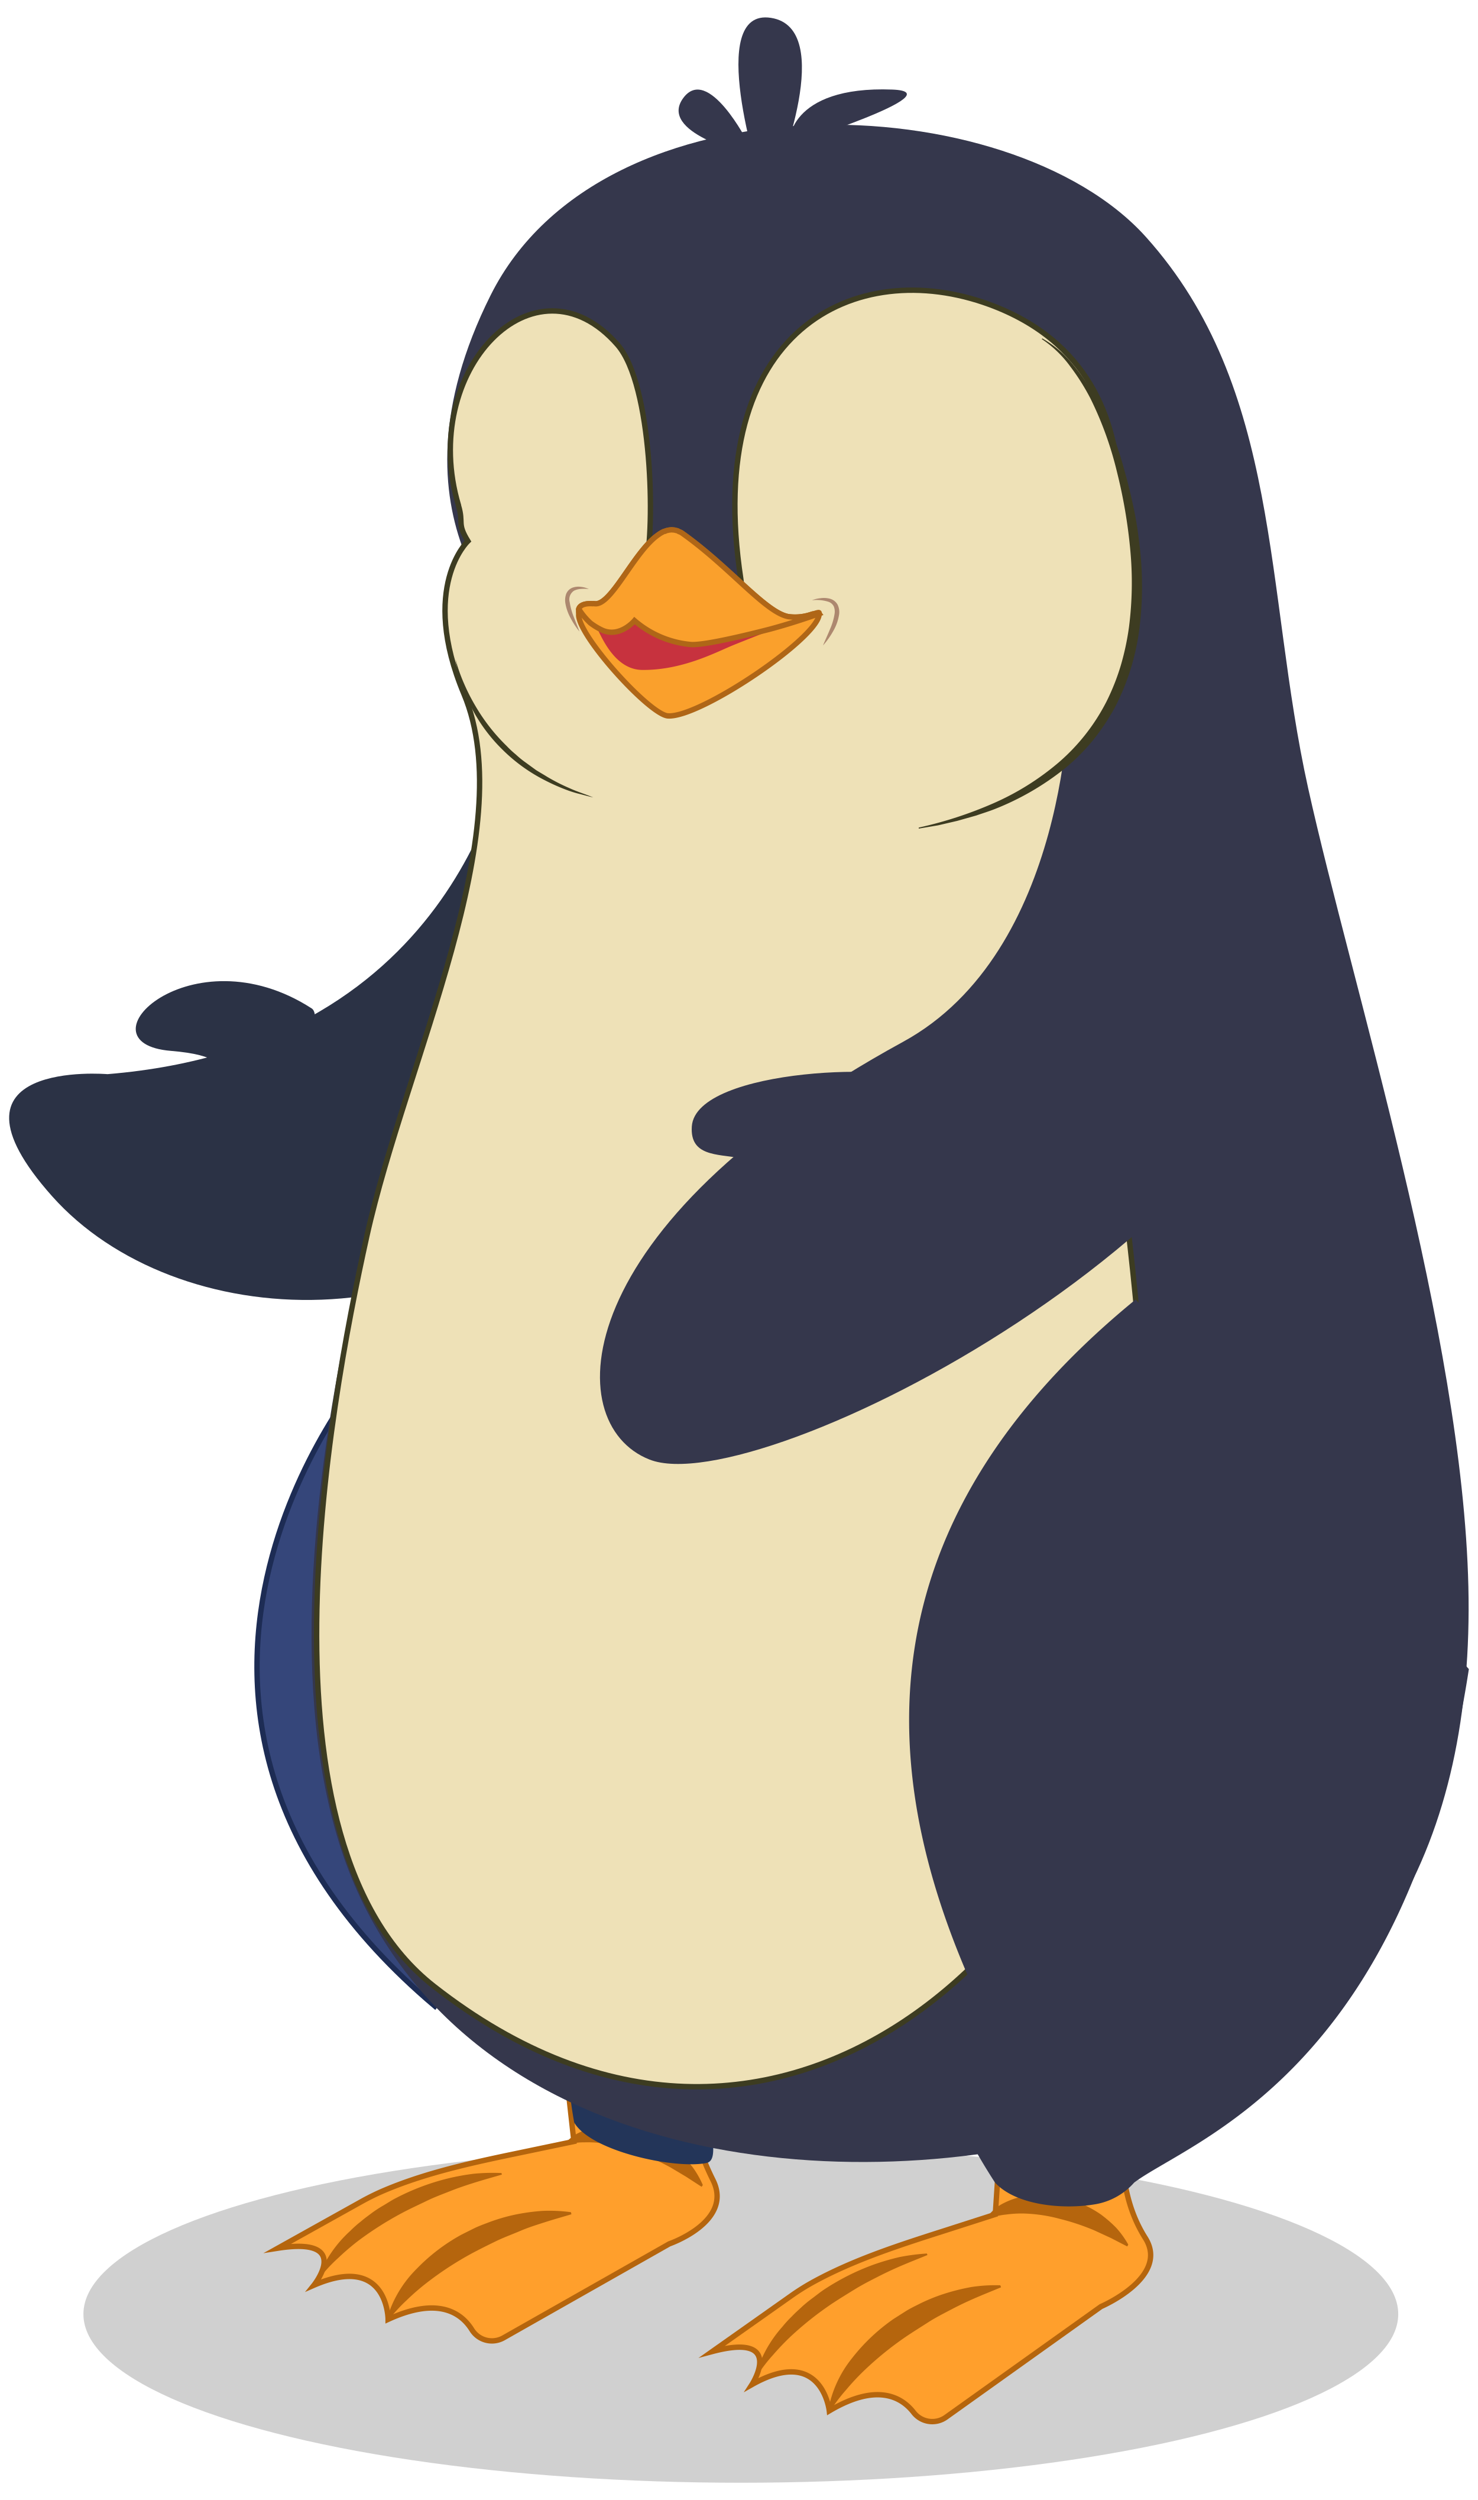 <svg id="Layer_1" data-name="Layer 1" xmlns="http://www.w3.org/2000/svg" viewBox="0 0 275 465"><defs><style>.cls-1{opacity:0.2;}.cls-2{fill:#161616;}.cls-3{fill:#ff9f2c;stroke:#b5650d;}.cls-10,.cls-3,.cls-6,.cls-9{stroke-miterlimit:10;}.cls-4{fill:#b5650d;}.cls-5{fill:#35374c;}.cls-6{fill:#35467a;stroke:#1d2c54;}.cls-7{fill:#233559;}.cls-8{fill:#2b3245;}.cls-13,.cls-9{fill:#eee1b7;}.cls-9{stroke:#3d3c21;}.cls-10{fill:#faa02c;stroke:#af6617;}.cls-11{fill:#c7323e;}.cls-12{fill:#ad886f;}.cls-14{fill:#3d3c21;}</style></defs><g class="cls-1"><ellipse class="cls-2" cx="137.84" cy="430.4" rx="122.32" ry="31.36"/></g><path class="cls-3" d="M209.83,391.36s-3.71,13.87,3.26,24.87c4.61,7.28-8.23,12.76-8.23,12.76L176,449.58a4.39,4.39,0,0,1-6-.88c-2.24-2.9-6.85-5.57-15.7-.31,0,0-1.34-12.27-14.4-4.88,0,0,6.32-9.79-7.38-6.15L147.2,427a43.34,43.34,0,0,1,3.87-2.44c7.83-4.33,16.61-7.1,25.12-9.82l9-2.89,1-15.13S201.3,377.52,209.83,391.36Z"/><path class="cls-4" d="M154.1,448.3a21.54,21.54,0,0,1,4.46-9.74,35.21,35.21,0,0,1,7.71-7.27l2.23-1.42c.75-.47,1.54-.86,2.32-1.25a33.21,33.21,0,0,1,4.86-2,39.33,39.33,0,0,1,5.11-1.27,29.53,29.53,0,0,1,5.33-.31l.14.37c-1.55.65-3.1,1.26-4.63,1.92s-3,1.35-4.51,2.14-3,1.54-4.37,2.42-2.82,1.78-4.2,2.71a61.31,61.31,0,0,0-7.74,6.27,44.93,44.93,0,0,0-3.4,3.64,30.16,30.16,0,0,0-3,4Z"/><path class="cls-4" d="M140.59,441.81a22.88,22.88,0,0,1,5-9.08,19.81,19.81,0,0,1,1.75-1.91c.59-.63,1.24-1.2,1.87-1.79a24.24,24.24,0,0,1,2-1.63c.69-.51,1.36-1.06,2.08-1.54a43.94,43.94,0,0,1,9.15-4.63,46.06,46.06,0,0,1,4.91-1.44,38,38,0,0,1,5.11-.66l.1.28c-1.53.63-3.07,1.23-4.58,1.87s-3,1.33-4.49,2.09-2.94,1.49-4.34,2.35-2.81,1.72-4.19,2.63a62.42,62.42,0,0,0-7.74,6.11,47.69,47.69,0,0,0-3.41,3.56,28.67,28.67,0,0,0-3,3.93Z"/><path class="cls-4" d="M183.74,412.28a8.33,8.33,0,0,1,3.1-2.57,13.87,13.87,0,0,1,3.73-1.24,17.77,17.77,0,0,1,7.59.35,20.77,20.77,0,0,1,6.72,3.08,24,24,0,0,1,2.8,2.44,17.08,17.08,0,0,1,2.25,3.13l-.2.34-3-1.55-3.08-1.42a43.33,43.33,0,0,0-6.43-2.15,28.86,28.86,0,0,0-6.66-1,21,21,0,0,0-3.36.19,12.17,12.17,0,0,0-3.24.77Z"/><path class="cls-3" d="M130.28,390.86s-3.4,3,2.39,14.63c3.83,7.72-8.14,11.84-8.14,11.84L93.69,434.81a4.39,4.39,0,0,1-5.89-1.5c-1.93-3.11-6.24-6.25-15.59-1.93,0,0,0-12.35-13.81-6.35,0,0,7.3-9.09-6.71-6.89l15.7-8.75a44.52,44.52,0,0,1,4.1-2c8.24-3.49,17.26-5.34,26-7.16l9.29-1.94-1.39-12.52S123.23,376.21,130.28,390.86Z"/><path class="cls-4" d="M72,431.27a21.52,21.52,0,0,1,5.45-9.22,34.88,34.88,0,0,1,8.43-6.44l2.36-1.18c.8-.39,1.62-.69,2.44-1a33.94,33.94,0,0,1,5-1.5,38.19,38.19,0,0,1,5.21-.73,29.94,29.94,0,0,1,5.34.24l.09.39c-1.6.48-3.2.92-4.79,1.43s-3.18,1-4.72,1.66-3.1,1.22-4.6,1.95-3,1.48-4.45,2.25a62,62,0,0,0-8.35,5.45,44.8,44.8,0,0,0-3.76,3.26,29.75,29.75,0,0,0-3.35,3.67Z"/><path class="cls-4" d="M59.28,423.4a22.88,22.88,0,0,1,5.91-8.5,21.1,21.1,0,0,1,1.94-1.72c.66-.57,1.36-1.07,2.05-1.59a23.68,23.68,0,0,1,2.17-1.41c.74-.43,1.46-.92,2.22-1.31a43.21,43.21,0,0,1,9.59-3.66,42.78,42.78,0,0,1,5-.92,36.84,36.84,0,0,1,5.15-.13l.07.29c-1.58.46-3.17.9-4.75,1.39s-3.14,1-4.68,1.61-3.08,1.17-4.56,1.89-3,1.41-4.44,2.17a63.29,63.29,0,0,0-8.33,5.28A47.77,47.77,0,0,0,62.88,420a29.13,29.13,0,0,0-3.35,3.59Z"/><path class="cls-4" d="M105.26,398.51a8.24,8.24,0,0,1,3.35-2.22,13.87,13.87,0,0,1,3.84-.86,17.81,17.81,0,0,1,7.52,1.14,20.72,20.72,0,0,1,6.36,3.77,24.08,24.08,0,0,1,2.53,2.71,17.35,17.35,0,0,1,1.91,3.34l-.23.33-2.86-1.86-2.92-1.74a44.41,44.41,0,0,0-6.17-2.8,29,29,0,0,0-6.52-1.7,21,21,0,0,0-3.36-.17,12.18,12.18,0,0,0-3.31.44Z"/><path class="cls-5" d="M144.51,32.72s11.25-27.48-1.07-29.4-2,30.18-2,30.18Z"/><path class="cls-5" d="M139.16,26.54s-7.43-14.65-12.06-8.27,11.41,10.22,11.41,10.22Z"/><path class="cls-5" d="M147.19,26.84c-.81-.07-.53-10.93,18.85-10.18C177.81,17.12,147.19,26.84,147.19,26.84Z"/><path class="cls-6" d="M67.72,255.55S15.14,317.46,80.91,373.11C80.91,373.11,123.57,316.82,67.72,255.55Z"/><path class="cls-7" d="M105.83,386.89c.06-2.27,3.21-8.9,2.07-15C87,332.3,69.35,279.24,128.08,231.26c38.84-31.74,56.21-24.27,66.14,69.23-11.51,75.12-57.64,85.27-59.51,91.12l-1.35,2.7c-1.8,2,.68,7.53-2,8-6.05,1.14-21.47-2.26-24.52-7.54A72,72,0,0,1,105.83,386.89Z"/><path class="cls-8" d="M95.16,137c-1.12,3-9,57.36-75.16,62.78,0,0-33.07-2.84-10.3,22.71s75.91,28.8,105.19-9.16S95.16,137,95.16,137Z"/><path class="cls-5" d="M99.73,120.92c-3.45-2.45-29.34-24.24-8.45-66s96.65-39,121.94-10.84,22,65.61,30.17,102.48S272.13,248,273.21,295.13s-17.35,82.66-61.81,98.53S93.74,406.48,67.71,354.33s7.05-151.85,18.44-183.06S105.15,124.76,99.73,120.92Z"/><path class="cls-9" d="M80.73,369.41c63.86,50,125.58-9.74,131.39-68.31,4.78-48.06-7.28-99.73-11.77-149.67-1-10.94,4.44-25.42,4.44-36.14,0,0,16.17-45.12-20.69-58.66-24.77-9.1-53.4,4.51-46.25,51.14,1.19,7.77-14.5-8-11.22,1.35,0,0,11.72,4.74-1.94-9.24,0,0-6.63,13.74-4.51,5.26,1.69-6.77,1.26-33.5-5.27-41C99.49,46.48,77.84,68.94,85.31,94l0,.06c1,3.3-.33,3.2,1.75,6.58,0,0-9.06,8.52-.75,28.41C97,154.51,75.49,197.35,68.26,229.89S46.43,342.58,80.73,369.41Z"/><path class="cls-10" d="M124.28,133.15c6,.4,28.27-14.73,28.13-19l0,0a.23.23,0,0,0,0-.16c0-.16-.46,0-1.17.22-.15,0-.33.1-.53.14a9.28,9.28,0,0,1-4.06.34c-4.25-.78-10.87-9.21-19.67-15.46a2.53,2.53,0,0,0-.69-.36,1.15,1.15,0,0,0-.52-.2,1.84,1.84,0,0,0-.6-.1,1.09,1.09,0,0,0-.44,0,2.17,2.17,0,0,0-.5.08,1.4,1.4,0,0,0-.51.17s-.06,0-.09,0a2.34,2.34,0,0,0-.49.23,3.07,3.07,0,0,0-.53.33c-4.58,3-8.87,13.39-12,12.91a0,0,0,0,0,0,0,1.8,1.8,0,0,0-.39,0c-.76-.06-2.26,0-2.55,1a5.94,5.94,0,0,0,0,.81.84.84,0,0,1,0,.21C107.55,118.28,120.9,132.93,124.28,133.15Z"/><path class="cls-11" d="M119.46,124.6c7.42.09,13.69-3.26,16.78-4.53,2.84-1.17,15-5.9,15-5.9s-19.91,5.63-22.83,5.69c-5.24.11-10.35-4.43-10.35-4.43s-3,2.9-5.1,2.16a5.08,5.08,0,0,1-1.85-.75C112.1,118.92,114.58,124.54,119.46,124.6Z"/><path class="cls-10" d="M109.86,115.88a12.12,12.12,0,0,0,2.27,1.36c3.26,1.39,5.93-1.81,5.93-1.81a18.64,18.64,0,0,0,10.35,4.43c2.37.28,11.18-1.9,14.64-2.79,4.84-1.28,9.36-2.93,9.36-2.93l0,0c-.09-.12-.5-.06-1.15.06-.15,0-.33.1-.53.14a9.28,9.28,0,0,1-4.06.34c-4.25-.78-10.87-9.21-19.67-15.46a2.53,2.53,0,0,0-.69-.36,1.15,1.15,0,0,0-.52-.2,1.84,1.84,0,0,0-.6-.1,1.09,1.09,0,0,0-.44,0,2.17,2.17,0,0,0-.5.08,1.4,1.4,0,0,0-.51.17s-.06,0-.09,0a2.34,2.34,0,0,0-.49.23,3.07,3.07,0,0,0-.53.33c-4.58,3-8.87,13.39-12,12.91a0,0,0,0,0,0,0,1.8,1.8,0,0,0-.39,0c-.76-.06-2.26,0-2.55,1A12.9,12.9,0,0,0,109.86,115.88Z"/><path class="cls-5" d="M198.86,126.86c.36,2.89-.23,50.2-30.84,66.91-62.5,34.13-64.16,71-47.19,77.68,20.08,8,120.43-43.18,126.94-98.49"/><path class="cls-12" d="M151.06,111.64a7.38,7.38,0,0,1,3.07.28,1.73,1.73,0,0,1,1,.85,2.57,2.57,0,0,1,.16,1.34,11.2,11.2,0,0,1-.87,2.94c-.4,1-.86,1.94-1.29,3a15.09,15.09,0,0,0,1.89-2.66,8.76,8.76,0,0,0,1.11-3.15,3.16,3.16,0,0,0-.29-1.79,2.34,2.34,0,0,0-1.48-1.11,4.45,4.45,0,0,0-1.7-.08A6.06,6.06,0,0,0,151.06,111.64Z"/><path class="cls-12" d="M109.56,109.56a4.48,4.48,0,0,0-1.45-.41,3.35,3.35,0,0,0-1.56.14,2,2,0,0,0-.73.46,2.06,2.06,0,0,0-.48.73,3.49,3.49,0,0,0-.16,1.62,8.68,8.68,0,0,0,1,2.88,15.16,15.16,0,0,0,1.63,2.48c-.34-.94-.72-1.83-1.06-2.73A12.71,12.71,0,0,1,106,112a1.92,1.92,0,0,1,.83-2.15,3.41,3.41,0,0,1,1.3-.32A7.14,7.14,0,0,1,109.56,109.56Z"/><path class="cls-5" d="M273.3,310.43c-11.51,75.12-52.07,87.8-62.28,95.51h0a12.41,12.41,0,0,1-7.08,4c-6.05,1.07-14.88.26-18.8-4,0,0-5.49-8.4-5.44-10.24.06-2.28,8.42-7.8,7.27-13.9-20.85-39.59-34.4-92.12,24.33-140.11"/><path class="cls-5" d="M171.07,201.52c-1.62-4-41.63-3.11-42.35,8s20.34-1.86,12.34,19.11S183.79,232.92,171.07,201.52Z"/><path class="cls-8" d="M58,187.56c2.86,1.84-4.45,21.57-13.3,19s4.83-9.66-12.9-11.11S35.6,173.08,58,187.56Z"/><path class="cls-13" d="M193.88,63s9.83,5.06,14.67,27.08c5.77,26.28,2.63,54.9-37.61,63.93"/><path class="cls-14" d="M193.93,62.94a19.82,19.82,0,0,1,5.61,4.75,42.44,42.44,0,0,1,4.22,6.07,61.33,61.33,0,0,1,5.45,13.73c.68,2.38,1.25,4.76,1.76,7.17s.85,4.86,1.12,7.32A62.59,62.59,0,0,1,212,116.9a43.89,43.89,0,0,1-4.43,14.42,41.16,41.16,0,0,1-4.19,6.34,37.5,37.5,0,0,1-5.35,5.34,50.37,50.37,0,0,1-12.88,7.45c-1.15.46-2.33.81-3.49,1.22l-3.54,1-3.57.83-3.61.61,0-.19a74.24,74.24,0,0,0,13.81-4.48A48.9,48.9,0,0,0,197,141.79a37.32,37.32,0,0,0,8.89-11.34,41.86,41.86,0,0,0,2.66-6.73,48.73,48.73,0,0,0,1.51-7.08,65,65,0,0,0,.23-14.49,95.24,95.24,0,0,0-2.45-14.32,64.77,64.77,0,0,0-4.91-13.64,41.09,41.09,0,0,0-3.87-6.13,20.67,20.67,0,0,0-5.23-5Z"/><path class="cls-13" d="M84.77,122.68s3.14,19.6,25.65,25.64"/><path class="cls-14" d="M84.77,122.68a30.94,30.94,0,0,0,1.58,4.48,36.24,36.24,0,0,0,2.15,4.21,34.87,34.87,0,0,0,5.79,7.39A18.63,18.63,0,0,0,96,140.35a17.29,17.29,0,0,0,1.82,1.48l1.91,1.39c.66.42,1.35.8,2,1.21a35.45,35.45,0,0,0,4.21,2.15c1.44.67,3,1.12,4.44,1.74-.78-.19-1.55-.39-2.32-.6a20.86,20.86,0,0,1-2.3-.68,37.37,37.37,0,0,1-4.4-1.93,31.22,31.22,0,0,1-7.82-5.64,30.46,30.46,0,0,1-5.75-7.73A27.75,27.75,0,0,1,84.77,122.68Z"/></svg>